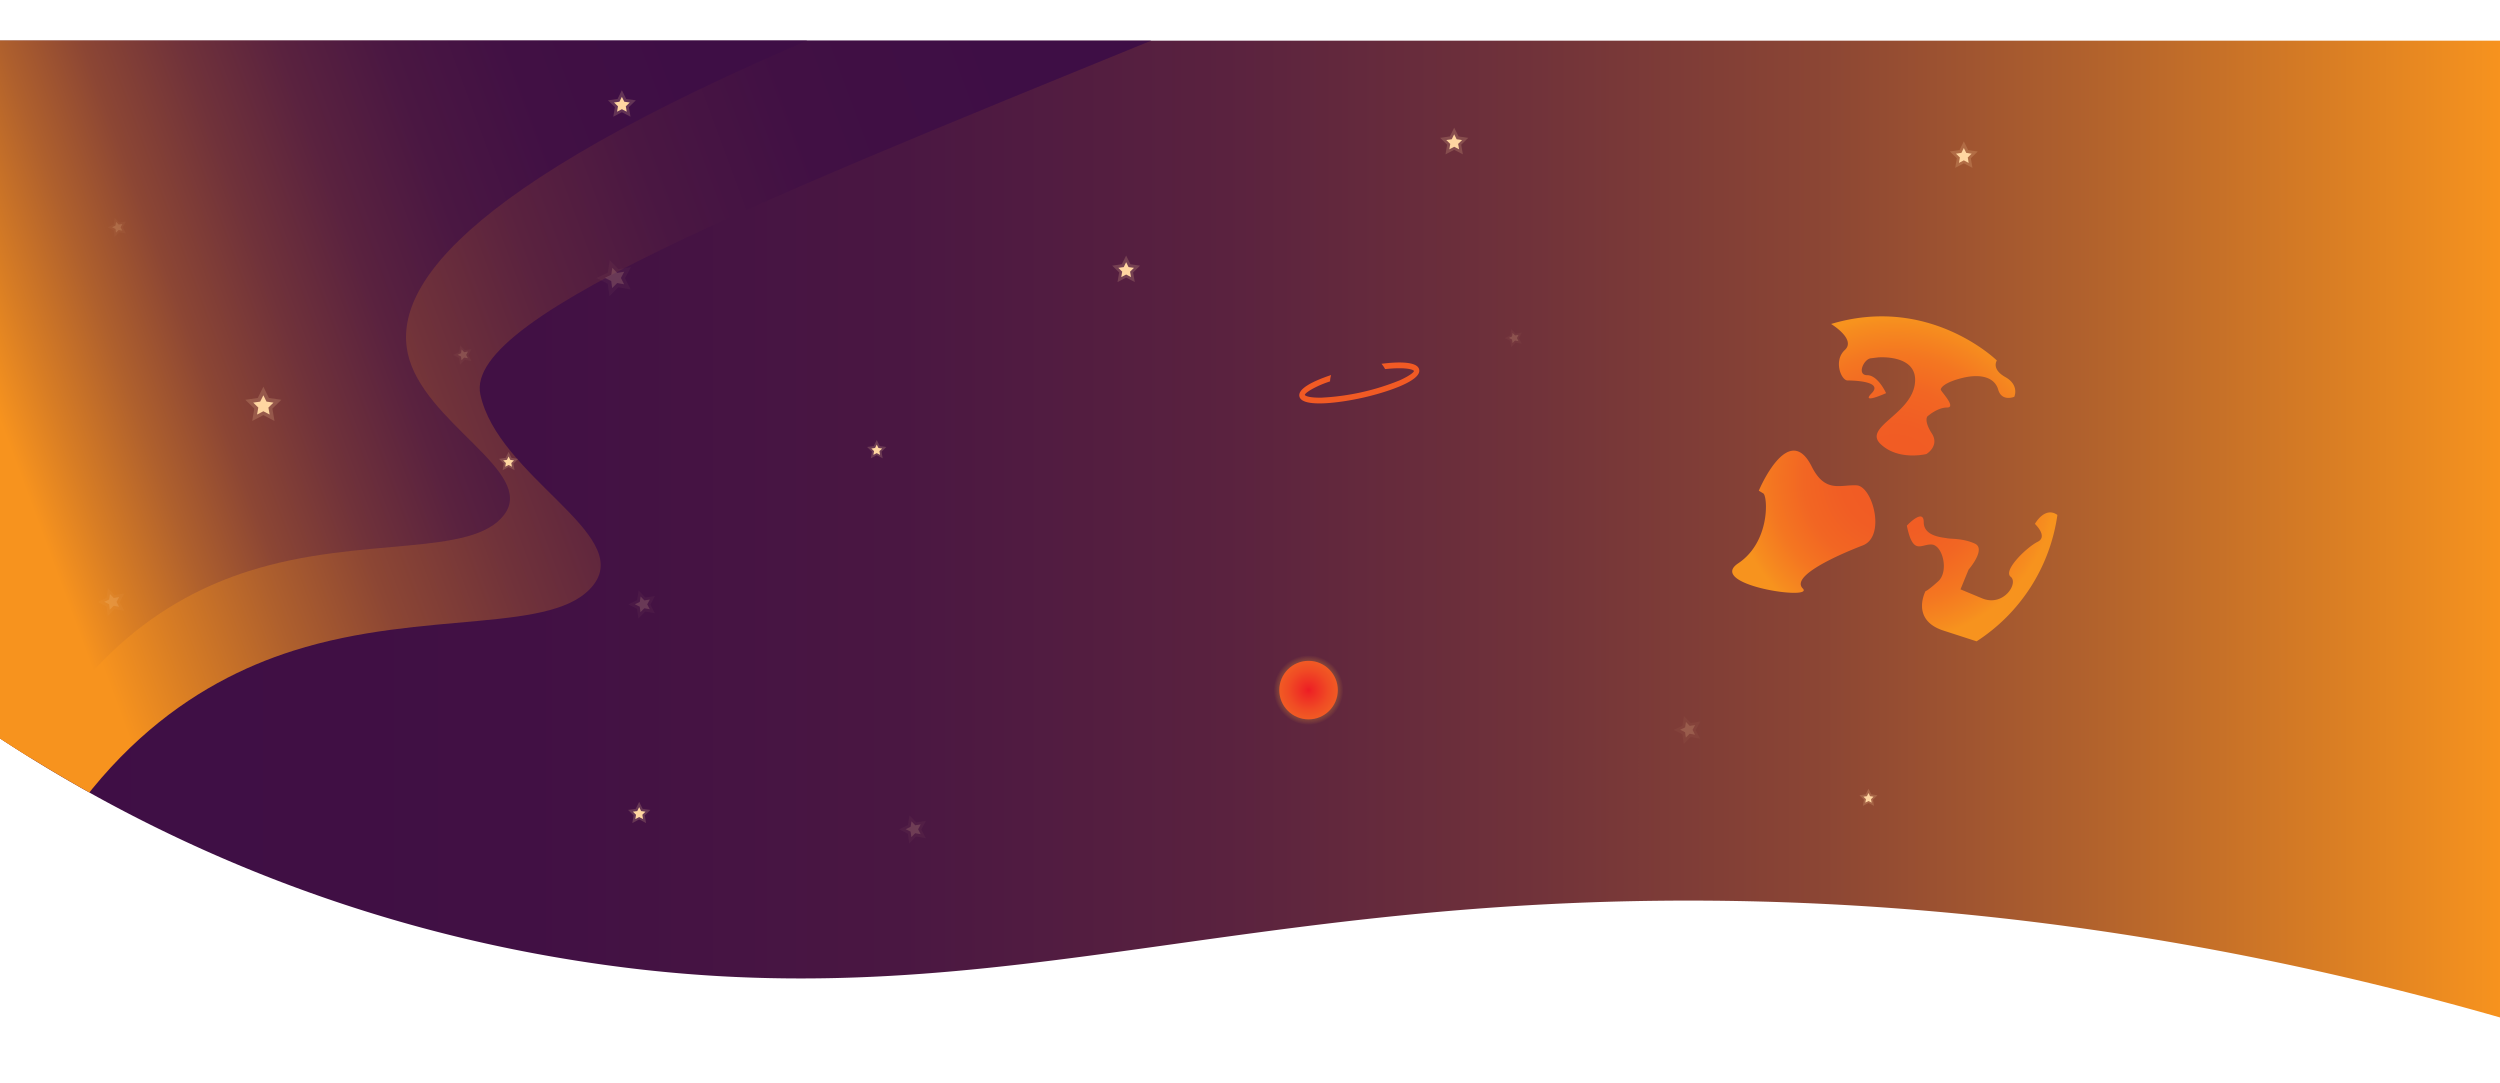 <svg xmlns="http://www.w3.org/2000/svg" xmlns:xlink="http://www.w3.org/1999/xlink" viewBox="0 0 591 256" id="el_PsNSUTNmA"><style>@-webkit-keyframes kf_el_gWyQ7LQ2fs9_an_ejPH-LF25{42.22%{-webkit-transform: translate(330.69px, 233.382px) translate(-330.69px, -233.382px) translate(0px, 0px);transform: translate(330.69px, 233.382px) translate(-330.69px, -233.382px) translate(0px, 0px);}60%{-webkit-transform: translate(330.69px, 233.382px) translate(-330.69px, -233.382px) translate(100px, -250px);transform: translate(330.69px, 233.382px) translate(-330.69px, -233.382px) translate(100px, -250px);}0%{-webkit-transform: translate(330.69px, 233.382px) translate(-330.69px, -233.382px) translate(0px, 0px);transform: translate(330.69px, 233.382px) translate(-330.69px, -233.382px) translate(0px, 0px);}100%{-webkit-transform: translate(330.69px, 233.382px) translate(-330.69px, -233.382px) translate(100px, -250px);transform: translate(330.69px, 233.382px) translate(-330.69px, -233.382px) translate(100px, -250px);}}@keyframes kf_el_gWyQ7LQ2fs9_an_ejPH-LF25{42.22%{-webkit-transform: translate(330.69px, 233.382px) translate(-330.69px, -233.382px) translate(0px, 0px);transform: translate(330.69px, 233.382px) translate(-330.69px, -233.382px) translate(0px, 0px);}60%{-webkit-transform: translate(330.69px, 233.382px) translate(-330.69px, -233.382px) translate(100px, -250px);transform: translate(330.69px, 233.382px) translate(-330.69px, -233.382px) translate(100px, -250px);}0%{-webkit-transform: translate(330.69px, 233.382px) translate(-330.69px, -233.382px) translate(0px, 0px);transform: translate(330.69px, 233.382px) translate(-330.69px, -233.382px) translate(0px, 0px);}100%{-webkit-transform: translate(330.69px, 233.382px) translate(-330.69px, -233.382px) translate(100px, -250px);transform: translate(330.69px, 233.382px) translate(-330.69px, -233.382px) translate(100px, -250px);}}@-webkit-keyframes kf_el_Lz3JrUqMbMP_an_Z9BNQqkd7{0%{-webkit-transform: translate(444.643px, 116.668px) rotate(0deg) translate(-444.643px, -116.668px);transform: translate(444.643px, 116.668px) rotate(0deg) translate(-444.643px, -116.668px);}100%{-webkit-transform: translate(444.643px, 116.668px) rotate(360deg) translate(-444.643px, -116.668px);transform: translate(444.643px, 116.668px) rotate(360deg) translate(-444.643px, -116.668px);}}@keyframes kf_el_Lz3JrUqMbMP_an_Z9BNQqkd7{0%{-webkit-transform: translate(444.643px, 116.668px) rotate(0deg) translate(-444.643px, -116.668px);transform: translate(444.643px, 116.668px) rotate(0deg) translate(-444.643px, -116.668px);}100%{-webkit-transform: translate(444.643px, 116.668px) rotate(360deg) translate(-444.643px, -116.668px);transform: translate(444.643px, 116.668px) rotate(360deg) translate(-444.643px, -116.668px);}}@-webkit-keyframes kf_el_d6ExIBfagts_an_4UD5OAgTi{0%{-webkit-transform: translate(322.049px, 90.508px) rotate(0deg) translate(-322.049px, -90.508px);transform: translate(322.049px, 90.508px) rotate(0deg) translate(-322.049px, -90.508px);}49.72%{-webkit-transform: translate(322.049px, 90.508px) rotate(-30deg) translate(-322.049px, -90.508px);transform: translate(322.049px, 90.508px) rotate(-30deg) translate(-322.049px, -90.508px);}100%{-webkit-transform: translate(322.049px, 90.508px) rotate(0deg) translate(-322.049px, -90.508px);transform: translate(322.049px, 90.508px) rotate(0deg) translate(-322.049px, -90.508px);}}@keyframes kf_el_d6ExIBfagts_an_4UD5OAgTi{0%{-webkit-transform: translate(322.049px, 90.508px) rotate(0deg) translate(-322.049px, -90.508px);transform: translate(322.049px, 90.508px) rotate(0deg) translate(-322.049px, -90.508px);}49.72%{-webkit-transform: translate(322.049px, 90.508px) rotate(-30deg) translate(-322.049px, -90.508px);transform: translate(322.049px, 90.508px) rotate(-30deg) translate(-322.049px, -90.508px);}100%{-webkit-transform: translate(322.049px, 90.508px) rotate(0deg) translate(-322.049px, -90.508px);transform: translate(322.049px, 90.508px) rotate(0deg) translate(-322.049px, -90.508px);}}@-webkit-keyframes kf_el_1kMPR7aDgTN_an_hleDcXbHw{0%{opacity: 0.2;}11.39%{opacity: 1;}25.56%{opacity: 0.2;}41.11%{opacity: 1;}57.78%{opacity: 0.2;}71.11%{opacity: 1;}82.22%{opacity: 0.2;}91.39%{opacity: 1;}100%{opacity: 0.2;}}@keyframes kf_el_1kMPR7aDgTN_an_hleDcXbHw{0%{opacity: 0.2;}11.39%{opacity: 1;}25.56%{opacity: 0.2;}41.11%{opacity: 1;}57.78%{opacity: 0.2;}71.11%{opacity: 1;}82.22%{opacity: 0.2;}91.39%{opacity: 1;}100%{opacity: 0.2;}}@-webkit-keyframes kf_el_D1nj5DcIxO_an_1TEL6KdkC{0%{opacity: 1;}11.39%{opacity: 0.2;}26.11%{opacity: 1;}41.67%{opacity: 0.2;}57.50%{opacity: 1;}71.11%{opacity: 0.2;}82.22%{opacity: 1;}91.39%{opacity: 0.2;}100%{opacity: 1;}}@keyframes kf_el_D1nj5DcIxO_an_1TEL6KdkC{0%{opacity: 1;}11.39%{opacity: 0.2;}26.11%{opacity: 1;}41.67%{opacity: 0.2;}57.50%{opacity: 1;}71.11%{opacity: 0.2;}82.22%{opacity: 1;}91.39%{opacity: 0.2;}100%{opacity: 1;}}#el_PsNSUTNmA *{-webkit-animation-duration: 12s;animation-duration: 12s;-webkit-animation-iteration-count: infinite;animation-iteration-count: infinite;-webkit-animation-timing-function: cubic-bezier(0, 0, 1, 1);animation-timing-function: cubic-bezier(0, 0, 1, 1);}#el_jwdAL1bFmW{fill: url(#linear-gradient);}#el_m4izs95IB1{-webkit-clip-path: url(#clip-path);clip-path: url(#clip-path);}#el_RJlNZE0bX0{fill: url(#linear-gradient-3);}#el_fWVvGghTDc{fill: url(#linear-gradient-4);}#el_lX_z0RDwok{fill: #ffd6a1;}#el_iXeeSK09Ic{fill: #ffd6a1;opacity: 0.19;}#el_8LJDBU4tfF{fill: #ffd6a1;}#el_vVPaMH_U4A{fill: #ffd6a1;opacity: 0.19;}#el_W6j9wnp-nPw{fill: #ffd6a1;}#el_eqYF-F7O37K{fill: #ffd6a1;opacity: 0.19;}#el_3ftYfVQvBKI{fill: #ffd6a1;}#el_7MsPVaNaIj2{fill: #ffd6a1;opacity: 0.19;}#el_dHf6TMCNnzk{fill: #ffd6a1;}#el_XxZWqVEnQjM{fill: #ffd6a1;opacity: 0.19;}#el_UeKyITSxj7N{fill: #ffd6a1;}#el_yen_NaFn9iJ{fill: #ffd6a1;opacity: 0.19;}#el_kTj3vk3f0Hs{fill: #ffd6a1;}#el_Hvd2B5oBW-x{fill: #ffd6a1;opacity: 0.19;}#el__T7jy6BREFS{fill: #ffd6a1;}#el_mG4YqRJ__PG{fill: #ffd6a1;opacity: 0.19;}#el_20mKyDAw8yz{fill: #ffd6a1;}#el_cyLB4d_Je8-{fill: #ffd6a1;opacity: 0.19;}#el_vCW6Ugh2zPa{fill: #ffd6a1;}#el_9-iS5gS9vrI{fill: #ffd6a1;opacity: 0.19;}#el_C3SAg7mDMA7{fill: #ffd6a1;}#el_PrfPw53uGOu{fill: #ffd6a1;opacity: 0.19;}#el_nzTbb0uXN80{fill: #ffd6a1;}#el_rUHaGvvSNXH{fill: #ffd6a1;opacity: 0.19;}#el_bgeVDcRRuNp{fill: #ffd6a1;}#el_8MA_TGsSkGB{fill: #ffd6a1;opacity: 0.19;}#el_X5CPMLsAc5k{fill: #ffd6a1;}#el_N6ZCXSgJKDq{fill: #ffd6a1;opacity: 0.19;}#el_tTNDu5lwDan{fill: #ffd6a1;}#el_ItKI4LkgFUH{fill: #ffd6a1;opacity: 0.19;}#el_o4wPfEcrrTe{fill: #ffd6a1;}#el_Op-pxbNrRgj{fill: #ffd6a1;opacity: 0.19;}#el_zLzjyv8t6k_{fill: #ffd6a1;}#el_DhtguaFgriy{fill: #ffd6a1;opacity: 0.19;}#el_zID8FFqQwjB{fill: url(#radial-gradient-2);-webkit-transform: translate(-12.02px, 72.62px) rotate(-12.66deg);transform: translate(-12.02px, 72.62px) rotate(-12.66deg);}#el_Yf3YF5JR3rt{fill: url(#radial-gradient);-webkit-transform: translate(-12.02px, 72.62px) rotate(-12.66deg);transform: translate(-12.02px, 72.62px) rotate(-12.66deg);}#el_e7ur6CklN5Y{-webkit-clip-path: url(#clip-path-2);clip-path: url(#clip-path-2);}#el_I_icUYcJy_z{fill: url(#radial-gradient-4);-webkit-transform: translate(-12.15px, 72.67px) rotate(-12.66deg);transform: translate(-12.15px, 72.67px) rotate(-12.66deg);}#el_RkZ1e3mzBh0{fill: url(#linear-gradient-5);-webkit-transform: translate(-11.17px, 72.77px) rotate(-12.66deg);transform: translate(-11.17px, 72.77px) rotate(-12.66deg);}#el_wDixgoBuiiK{fill: url(#linear-gradient-6);-webkit-transform: translate(-11.9px, 73.02px) rotate(-12.66deg);transform: translate(-11.9px, 73.02px) rotate(-12.66deg);}#el_Yp5Nt5JGnY4{fill: url(#linear-gradient-7);-webkit-transform: translate(-12.56px, 73.25px) rotate(-12.66deg);transform: translate(-12.56px, 73.25px) rotate(-12.66deg);}#el_u5YfxfdhfUy{fill: #f15a24;}#el_7V9h9udYqZ0{fill: url(#radial-gradient-5);-webkit-transform: translate(309.62px, 556.06px) rotate(-87.62deg);transform: translate(309.62px, 556.06px) rotate(-87.62deg);}#el_HKsgIUIZjRx{fill: url(#radial-gradient-6);-webkit-transform: translate(309.62px, 556.06px) rotate(-87.62deg);transform: translate(309.62px, 556.06px) rotate(-87.62deg);}#el_c8V-gfeheJ-{fill: url(#radial-gradient-7);}#el_DQRgUeufljg{fill: url(#linear-gradient-8);}#el_DerZPVeTJgJ{fill: url(#linear-gradient-9);}#el_K_ODMwnoNb5{fill: url(#linear-gradient-10);}#el_xPQbDUrYAKl{-webkit-clip-path: url(#clip-path-3);clip-path: url(#clip-path-3);}#el_jEyN_Bh-n2h{fill: url(#linear-gradient-11);}#el_K34c6n28tCA{fill: url(#linear-gradient-12);}#el_xZF2Po33Ivi{fill: url(#linear-gradient-13);}#el_9EeQyUJvZXt{fill: url(#linear-gradient-14);}#el_rz6OFz-p6JU{fill: url(#linear-gradient-15);}#el_D1nj5DcIxO{-webkit-animation-fill-mode: backwards;animation-fill-mode: backwards;opacity: 1;-webkit-animation-name: kf_el_D1nj5DcIxO_an_1TEL6KdkC;animation-name: kf_el_D1nj5DcIxO_an_1TEL6KdkC;-webkit-animation-timing-function: cubic-bezier(0, 0, 1, 1);animation-timing-function: cubic-bezier(0, 0, 1, 1);}#el_1kMPR7aDgTN{-webkit-animation-fill-mode: backwards;animation-fill-mode: backwards;opacity: 0.2;-webkit-animation-name: kf_el_1kMPR7aDgTN_an_hleDcXbHw;animation-name: kf_el_1kMPR7aDgTN_an_hleDcXbHw;-webkit-animation-timing-function: cubic-bezier(0, 0, 1, 1);animation-timing-function: cubic-bezier(0, 0, 1, 1);}#el_d6ExIBfagts_an_4UD5OAgTi{-webkit-animation-fill-mode: backwards;animation-fill-mode: backwards;-webkit-transform: translate(322.049px, 90.508px) rotate(0deg) translate(-322.049px, -90.508px);transform: translate(322.049px, 90.508px) rotate(0deg) translate(-322.049px, -90.508px);-webkit-animation-name: kf_el_d6ExIBfagts_an_4UD5OAgTi;animation-name: kf_el_d6ExIBfagts_an_4UD5OAgTi;-webkit-animation-timing-function: cubic-bezier(0, 0, 1, 1);animation-timing-function: cubic-bezier(0, 0, 1, 1);}#el_Lz3JrUqMbMP_an_Z9BNQqkd7{-webkit-animation-fill-mode: backwards;animation-fill-mode: backwards;-webkit-transform: translate(444.643px, 116.668px) rotate(0deg) translate(-444.643px, -116.668px);transform: translate(444.643px, 116.668px) rotate(0deg) translate(-444.643px, -116.668px);-webkit-animation-name: kf_el_Lz3JrUqMbMP_an_Z9BNQqkd7;animation-name: kf_el_Lz3JrUqMbMP_an_Z9BNQqkd7;-webkit-animation-timing-function: cubic-bezier(0, 0, 1, 1);animation-timing-function: cubic-bezier(0, 0, 1, 1);}#el_gWyQ7LQ2fs9_an_ejPH-LF25{-webkit-animation-fill-mode: backwards;animation-fill-mode: backwards;-webkit-transform: translate(330.69px, 233.382px) translate(-330.69px, -233.382px) translate(0px, 0px);transform: translate(330.69px, 233.382px) translate(-330.69px, -233.382px) translate(0px, 0px);-webkit-animation-name: kf_el_gWyQ7LQ2fs9_an_ejPH-LF25;animation-name: kf_el_gWyQ7LQ2fs9_an_ejPH-LF25;-webkit-animation-timing-function: cubic-bezier(0.42, 0, 1, 1);animation-timing-function: cubic-bezier(0.42, 0, 1, 1);}</style><defs><linearGradient id="linear-gradient" y1="125.12" x2="591.36" y2="125.12" gradientUnits="userSpaceOnUse"><stop offset="0" stop-color="#3e0e45"/><stop offset="0.21" stop-color="#411044"/><stop offset="0.36" stop-color="#4a1742"/><stop offset="0.49" stop-color="#5a223f"/><stop offset="0.61" stop-color="#70323a"/><stop offset="0.73" stop-color="#8c4634"/><stop offset="0.83" stop-color="#af602d"/><stop offset="0.93" stop-color="#d87d24"/><stop offset="1" stop-color="#f7931e"/></linearGradient><radialGradient id="radial-gradient" cx="405.28" cy="-41.85" r="6.92" gradientTransform="translate(-83.92 132.37)" gradientUnits="userSpaceOnUse"><stop offset="0" stop-color="#ed1c24"/><stop offset="0.14" stop-color="#ee2724"/><stop offset="0.7" stop-color="#f04c24"/><stop offset="1" stop-color="#f15a24"/></radialGradient><clipPath id="clip-path"><path class="cls-1" d="M591.36,240.63C516,219,454.45,214,413.64,213.06c-123-2.68-181.11,29.81-279,13.78A347,347,0,0,1,0,174.56V9.62H591.36Z"/></clipPath><linearGradient id="linear-gradient-3" x1="1677.1" y1="22.21" x2="1913.5" y2="109.81" gradientTransform="matrix(-1, 0, 0, 1, 1920, 0)" xlink:href="#linear-gradient"/><linearGradient id="linear-gradient-4" x1="1749" y1="36.27" x2="1919.91" y2="99.61" gradientTransform="matrix(-1, 0, 0, 1, 1920, 0)" xlink:href="#linear-gradient"/><radialGradient id="radial-gradient-2" cx="405.28" cy="-41.85" r="8.24" gradientTransform="translate(-83.92 132.37)" gradientUnits="userSpaceOnUse"><stop offset="0" stop-color="#f7931e" stop-opacity="0.7"/><stop offset="0.17" stop-color="#f7941f" stop-opacity="0.69"/><stop offset="0.32" stop-color="#f79520" stop-opacity="0.64"/><stop offset="0.47" stop-color="#f89924" stop-opacity="0.57"/><stop offset="0.61" stop-color="#f89d28" stop-opacity="0.46"/><stop offset="0.75" stop-color="#f9a22d" stop-opacity="0.33"/><stop offset="0.89" stop-color="#faa934" stop-opacity="0.16"/><stop offset="1" stop-color="#fbb03b" stop-opacity="0"/></radialGradient><clipPath id="clip-path-2"><circle class="cls-2" cx="321.36" cy="90.52" r="6.92" transform="translate(-12.02 72.62) rotate(-12.66)"/></clipPath><radialGradient id="radial-gradient-4" cx="-626.31" cy="-261.18" r="16.05" gradientTransform="translate(540.51 267.72) scale(0.35 0.68)" xlink:href="#radial-gradient"/><linearGradient id="linear-gradient-5" x1="393.99" y1="-45.31" x2="420.33" y2="-45.31" gradientTransform="translate(-84.73 132.04)" xlink:href="#radial-gradient"/><linearGradient id="linear-gradient-6" x1="393.99" y1="-41.79" x2="420.33" y2="-41.79" gradientTransform="translate(-83.95 131.96)" xlink:href="#radial-gradient"/><linearGradient id="linear-gradient-7" x1="393.99" y1="-38.64" x2="420.33" y2="-38.64" gradientTransform="translate(-83.26 131.88)" xlink:href="#radial-gradient"/><radialGradient id="radial-gradient-5" cx="444.62" cy="116.66" r="57.42" gradientTransform="translate(542.73 -332.42) rotate(87.62)" gradientUnits="userSpaceOnUse"><stop offset="0" stop-color="#e733ff"/><stop offset="1" stop-color="#f7931e" stop-opacity="0"/></radialGradient><radialGradient id="radial-gradient-6" cx="444.62" cy="116.66" r="41.75" gradientTransform="translate(542.73 -332.42) rotate(87.62)" gradientUnits="userSpaceOnUse"><stop offset="0" stop-color="#5e1569"/><stop offset="0.27" stop-color="#61156b"/><stop offset="0.47" stop-color="#6a1672"/><stop offset="0.64" stop-color="#7a187e"/><stop offset="0.8" stop-color="#901a8e"/><stop offset="0.94" stop-color="#ac1da4"/><stop offset="1" stop-color="#ba1eae"/></radialGradient><radialGradient id="radial-gradient-7" cx="447.93" cy="113.2" r="38.43" gradientUnits="userSpaceOnUse"><stop offset="0" stop-color="#f15a24"/><stop offset="0.33" stop-color="#f15d24"/><stop offset="0.56" stop-color="#f26623"/><stop offset="0.76" stop-color="#f47621"/><stop offset="0.95" stop-color="#f68c1f"/><stop offset="1" stop-color="#f7931e"/></radialGradient><linearGradient id="linear-gradient-8" x1="2772.69" y1="-1001.3" x2="2772.59" y2="-992.08" gradientTransform="translate(-2557.56 -397.31) rotate(32.14)" gradientUnits="userSpaceOnUse"><stop offset="0" stop-color="#4c2763"/><stop offset="0.33" stop-color="#492660"/><stop offset="0.56" stop-color="#412357"/><stop offset="0.76" stop-color="#321f47"/><stop offset="0.94" stop-color="#1e1831"/><stop offset="1" stop-color="#161629"/></linearGradient><linearGradient id="linear-gradient-9" x1="-1011.5" y1="-1000.39" x2="-1011.6" y2="-990.9" gradientTransform="matrix(-0.85, -0.53, -0.53, 0.85, -1054.39, 547.07)" xlink:href="#linear-gradient-8"/><linearGradient id="linear-gradient-10" x1="2780.55" y1="-988.02" x2="2780.49" y2="-983" xlink:href="#linear-gradient-8"/><clipPath id="clip-path-3"><path class="cls-3" d="M336.92,233.64a25.22,25.22,0,0,0,.49-15.88l-.73-.54a17.82,17.82,0,0,0-12.05,7.41c-4.83,6.69-4.34,14.62-4,17.55l0,.05,0,0c.06.47.12.81.16,1l3.36,2.46c.14,0,.42-.12.82-.26h0A20,20,0,0,0,336.92,233.64Z"/></clipPath><linearGradient id="linear-gradient-11" x1="2780.66" y1="-1015.03" x2="2780.33" y2="-985.05" gradientTransform="translate(-2557.56 -397.31) rotate(32.14)" gradientUnits="userSpaceOnUse"><stop offset="0" stop-color="#412f69"/><stop offset="0.31" stop-color="#402e66"/><stop offset="0.53" stop-color="#3e2b5d"/><stop offset="0.72" stop-color="#39254d"/><stop offset="0.89" stop-color="#331e37"/><stop offset="1" stop-color="#2e1826"/></linearGradient><linearGradient id="linear-gradient-12" x1="2779.26" y1="-1008.48" x2="2779.15" y2="-998.24" gradientTransform="translate(-2557.56 -397.31) rotate(32.14)" gradientUnits="userSpaceOnUse"><stop offset="0" stop-color="#663485"/><stop offset="0.28" stop-color="#653382"/><stop offset="0.49" stop-color="#603179"/><stop offset="0.66" stop-color="#582d69"/><stop offset="0.82" stop-color="#4d2853"/><stop offset="0.97" stop-color="#3e2037"/><stop offset="1" stop-color="#3b1f31"/></linearGradient><linearGradient id="linear-gradient-13" x1="2778.92" y1="-1009.62" x2="2778.85" y2="-1002.91" gradientTransform="translate(-2557.56 -397.31) rotate(32.14)" gradientUnits="userSpaceOnUse"><stop offset="0" stop-color="#993679"/><stop offset="0.27" stop-color="#963577"/><stop offset="0.47" stop-color="#8d3370"/><stop offset="0.63" stop-color="#7d2f64"/><stop offset="0.79" stop-color="#672a53"/><stop offset="0.93" stop-color="#4b233d"/><stop offset="1" stop-color="#3b1f31"/></linearGradient><linearGradient id="linear-gradient-14" x1="2780.93" y1="-981.33" x2="2780.86" y2="-975.01" gradientTransform="translate(-2557.56 -397.31) rotate(32.14)" gradientUnits="userSpaceOnUse"><stop offset="0" stop-color="#ffa455"/><stop offset="0.25" stop-color="#fda153"/><stop offset="0.42" stop-color="#f4984d"/><stop offset="0.57" stop-color="#e78842"/><stop offset="0.71" stop-color="#d47233"/><stop offset="0.85" stop-color="#bb561f"/><stop offset="0.97" stop-color="#9d3307"/><stop offset="1" stop-color="#942900"/></linearGradient><linearGradient id="linear-gradient-15" x1="2781.04" y1="-980.62" x2="2780.99" y2="-976.1" gradientTransform="translate(-2557.56 -397.31) rotate(32.14)" gradientUnits="userSpaceOnUse"><stop offset="0" stop-color="#ffe67a"/><stop offset="0.25" stop-color="#ffe377"/><stop offset="0.42" stop-color="#ffda6e"/><stop offset="0.57" stop-color="#ffca5f"/><stop offset="0.71" stop-color="#ffb449"/><stop offset="0.84" stop-color="#ff982d"/><stop offset="0.97" stop-color="#ff750b"/><stop offset="1" stop-color="#ff6a00"/></linearGradient></defs><title>01</title><g id="el_8nye_Tetkq" data-name="Layer 2"><g id="el_cAlaF_3paS"><g id="el_3IyS_W5qKY"><path d="M591.36,240.63C516,219,454.45,214,413.64,213.06c-123-2.68-181.11,29.81-279,13.78A347,347,0,0,1,0,174.56V9.62H591.36Z" id="el_jwdAL1bFmW"/><g id="el_m4izs95IB1"><path d="M0,224.44c18.49-45.84,46.37-63.33,69.3-70.6,31.2-9.9,62.13-3.72,71.11-15.72s-22.65-25.49-26.85-44.84C109.41,74.14,186.35,44.78,295.68,0H0Z" id="el_RJlNZE0bX0"/><path d="M0,194.91C15.69,156,39.36,141.15,58.83,135c26.49-8.41,52.74-3.16,60.37-13.34S100,100,96.4,83.56C92.88,67.31,110.47,42.39,203.28,4.38H0Z" id="el_fWVvGghTDc"/><g id="el_D1nj5DcIxO"><g id="el_X8nBU26sbm"><polygon points="207.26 105.1 207.66 105.9 208.54 106.03 207.9 106.65 208.05 107.53 207.26 107.12 206.47 107.53 206.62 106.65 205.99 106.03 206.87 105.9 207.26 105.1" id="el_lX_z0RDwok"/><polygon points="207.26 104.03 207.96 105.45 209.53 105.67 208.4 106.78 208.66 108.34 207.26 107.6 205.86 108.34 206.13 106.78 204.99 105.67 206.56 105.45 207.26 104.03" id="el_iXeeSK09Ic"/></g><g id="el_bu3PFCJgBZ"><polygon points="120.23 107.91 120.63 108.71 121.51 108.84 120.87 109.46 121.02 110.34 120.23 109.92 119.44 110.34 119.59 109.46 118.96 108.84 119.84 108.71 120.23 107.91" id="el_8LJDBU4tfF"/><polygon points="120.23 106.83 120.93 108.25 122.5 108.48 121.36 109.59 121.63 111.15 120.23 110.41 118.83 111.15 119.1 109.59 117.96 108.48 119.53 108.25 120.23 106.83" id="el_vVPaMH_U4A"/></g><g id="el_9sstFnhclF"><polygon points="62.26 93.44 63 94.94 64.65 95.18 63.45 96.35 63.74 98 62.26 97.22 60.77 98 61.06 96.35 59.86 95.18 61.51 94.94 62.26 93.44" id="el_W6j9wnp-nPw"/><polygon points="62.26 91.41 63.57 94.08 66.52 94.51 64.39 96.59 64.89 99.52 62.26 98.13 59.62 99.52 60.12 96.59 57.99 94.51 60.94 94.08 62.26 91.41" id="el_eqYF-F7O37K"/></g><g id="el_0yNIri8ryYR"><polygon points="151.1 190.81 151.56 191.74 152.59 191.88 151.85 192.61 152.02 193.63 151.1 193.15 150.19 193.63 150.36 192.61 149.62 191.88 150.65 191.74 151.1 190.81" id="el_3ftYfVQvBKI"/><polygon points="151.1 189.56 151.92 191.21 153.74 191.47 152.42 192.75 152.73 194.57 151.1 193.71 149.48 194.57 149.79 192.75 148.47 191.47 150.29 191.21 151.1 189.56" id="el_7MsPVaNaIj2"/></g><g id="el_kseiPRMNHFm"><polygon points="441.71 187.47 442.08 188.22 442.9 188.34 442.31 188.93 442.45 189.75 441.71 189.36 440.96 189.75 441.11 188.93 440.51 188.34 441.34 188.22 441.71 187.47" id="el_dHf6TMCNnzk"/><polygon points="441.71 186.46 442.37 187.79 443.84 188.01 442.77 189.05 443.02 190.51 441.71 189.82 440.39 190.51 440.64 189.05 439.57 188.01 441.05 187.79 441.71 186.46" id="el_XxZWqVEnQjM"/></g><g id="el_mQ8GcFF5ei7"><polygon points="343.77 31.75 344.35 32.92 345.64 33.11 344.7 34.02 344.93 35.3 343.77 34.7 342.62 35.3 342.84 34.02 341.9 33.11 343.19 32.92 343.77 31.75" id="el_UeKyITSxj7N"/><polygon points="343.77 30.18 344.8 32.25 347.09 32.59 345.43 34.2 345.82 36.49 343.77 35.41 341.72 36.49 342.11 34.2 340.45 32.59 342.75 32.25 343.77 30.18" id="el_yen_NaFn9iJ"/></g><g id="el_OfQ16ipKa-l"><polygon points="266.22 61.98 266.79 63.14 268.07 63.32 267.15 64.22 267.37 65.5 266.22 64.9 265.07 65.5 265.29 64.22 264.37 63.32 265.65 63.14 266.22 61.98" id="el_kTj3vk3f0Hs"/><polygon points="266.22 60.41 267.24 62.47 269.51 62.8 267.87 64.41 268.26 66.68 266.22 65.61 264.18 66.68 264.57 64.41 262.92 62.8 265.2 62.47 266.22 60.41" id="el_Hvd2B5oBW-x"/></g><g id="el_eOyBjii0xrz"><polygon points="147.01 22.89 147.59 24.05 148.87 24.23 147.94 25.14 148.16 26.41 147.01 25.81 145.87 26.41 146.09 25.14 145.16 24.23 146.44 24.05 147.01 22.89" id="el__T7jy6BREFS"/><polygon points="147.01 21.32 148.03 23.39 150.31 23.72 148.66 25.32 149.05 27.59 147.01 26.52 144.98 27.59 145.37 25.32 143.72 23.72 146 23.39 147.01 21.32" id="el_mG4YqRJ__PG"/></g><g id="el_gK69U3pdEYw"><polygon points="464.25 34.98 464.82 36.14 466.1 36.33 465.18 37.23 465.39 38.51 464.25 37.91 463.1 38.51 463.32 37.23 462.39 36.33 463.68 36.14 464.25 34.98" id="el_20mKyDAw8yz"/><polygon points="464.25 33.41 465.27 35.48 467.54 35.81 465.9 37.41 466.29 39.68 464.25 38.61 462.21 39.68 462.6 37.41 460.95 35.81 463.23 35.48 464.25 33.41" id="el_cyLB4d_Je8-"/></g></g><g id="el_1kMPR7aDgTN" data-name="Stars"><g id="el_o8tj2b_4Z0i" data-name="Star09"><polygon points="109.1 85.17 109.73 84.53 110.61 84.69 110.2 83.9 110.62 83.11 109.74 83.26 109.12 82.61 108.99 83.5 108.19 83.88 108.98 84.28 109.1 85.17" id="el_vCW6Ugh2zPa"/><polygon points="108.76 86.19 109.88 85.06 111.44 85.34 110.71 83.94 111.45 82.54 109.89 82.8 108.8 81.65 108.56 83.22 107.13 83.91 108.55 84.62 108.76 86.19" id="el_9-iS5gS9vrI"/></g><g id="el_IdbSSkvlTpg" data-name="Star08"><polygon points="27.42 55 28.05 54.37 28.92 54.53 28.51 53.73 28.93 52.95 28.06 53.09 27.44 52.45 27.3 53.33 26.5 53.72 27.3 54.12 27.42 55" id="el_C3SAg7mDMA7"/><polygon points="27.08 56.02 28.19 54.9 29.75 55.18 29.02 53.77 29.77 52.38 28.21 52.63 27.11 51.49 26.87 53.06 25.45 53.75 26.86 54.46 27.08 56.02" id="el_PrfPw53uGOu"/></g><g id="el_rT0bEyOMMJc" data-name="Star07"><polygon points="144.72 68.1 145.9 66.91 147.54 67.2 146.78 65.71 147.57 64.24 145.91 64.51 144.75 63.3 144.5 64.96 143 65.69 144.49 66.44 144.72 68.1" id="el_nzTbb0uXN80"/><polygon points="144.08 70.02 146.17 67.9 149.1 68.43 147.74 65.78 149.14 63.16 146.2 63.64 144.14 61.49 143.69 64.44 141.01 65.73 143.67 67.07 144.08 70.02" id="el_rUHaGvvSNXH"/></g><g id="el_ZAO0oFoUeND" data-name="Star05"><polygon points="357.56 81.1 358.15 80.5 358.98 80.65 358.59 79.91 358.99 79.17 358.16 79.3 357.58 78.7 357.45 79.53 356.7 79.89 357.45 80.27 357.56 81.1" id="el_bgeVDcRRuNp"/><polygon points="357.24 82.06 358.29 81 359.75 81.26 359.07 79.94 359.77 78.63 358.31 78.87 357.27 77.8 357.05 79.27 355.71 79.92 357.04 80.58 357.24 82.06" id="el_8MA_TGsSkGB"/></g><g id="el_hBtCAhKARGg" data-name="Star04"><polygon points="215.44 197.89 216.36 196.97 217.64 197.2 217.04 196.04 217.66 194.89 216.37 195.1 215.47 194.16 215.27 195.45 214.1 196.02 215.26 196.6 215.44 197.89" id="el_X5CPMLsAc5k"/><polygon points="214.94 199.39 216.57 197.74 218.86 198.15 217.79 196.09 218.89 194.05 216.6 194.42 214.99 192.75 214.64 195.04 212.56 196.05 214.63 197.09 214.94 199.39" id="el_N6ZCXSgJKDq"/></g><g id="el_6WZGPwPD-vx" data-name="Star03"><polygon points="151.41 144.72 152.32 143.79 153.6 144.02 153 142.87 153.62 141.73 152.34 141.94 151.44 141.01 151.25 142.29 150.08 142.85 151.24 143.43 151.41 144.72" id="el_tTNDu5lwDan"/><polygon points="150.92 146.2 152.54 144.56 154.8 144.97 153.75 142.93 154.83 140.9 152.56 141.27 150.97 139.61 150.62 141.88 148.55 142.89 150.6 143.92 150.92 146.2" id="el_ItKI4LkgFUH"/></g><g id="el_9BN7oo7Op71" data-name="Star02"><polygon points="25.96 144.13 26.87 143.21 28.15 143.44 27.55 142.29 28.16 141.15 26.89 141.36 25.99 140.43 25.8 141.71 24.63 142.27 25.79 142.85 25.96 144.13" id="el_o4wPfEcrrTe"/><polygon points="25.47 145.62 27.09 143.98 29.35 144.39 28.3 142.34 29.38 140.32 27.11 140.69 25.52 139.03 25.17 141.3 23.1 142.31 25.16 143.34 25.47 145.62" id="el_Op-pxbNrRgj"/></g><g id="el_48MM51So1Gz" data-name="Star01"><polygon points="398.53 174.38 399.44 173.46 400.71 173.69 400.12 172.54 400.73 171.4 399.45 171.6 398.56 170.67 398.36 171.95 397.19 172.51 398.35 173.1 398.53 174.38" id="el_zLzjyv8t6k_"/><polygon points="398.03 175.87 399.65 174.23 401.92 174.63 400.86 172.59 401.95 170.56 399.68 170.93 398.08 169.27 397.73 171.55 395.66 172.55 397.72 173.59 398.03 175.87" id="el_DhtguaFgriy"/></g></g><g id="el_d6ExIBfagts_an_4UD5OAgTi" data-animator-group="true" data-animator-type="1"><g id="el_d6ExIBfagts"><circle cx="321.36" cy="90.52" r="8.24" id="el_zID8FFqQwjB"/><circle cx="321.36" cy="90.52" r="6.92" id="el_Yf3YF5JR3rt"/><g id="el_e7ur6CklN5Y"><rect x="314.57" y="83.58" width="13.84" height="15.05" id="el_I_icUYcJy_z"/><rect x="309.26" y="85.82" width="26.34" height="1.82" id="el_RkZ1e3mzBh0"/><rect x="310.03" y="89.25" width="26.34" height="1.82" id="el_wDixgoBuiiK"/><rect x="310.73" y="92.33" width="26.34" height="1.82" id="el_Yp5Nt5JGnY4"/></g><path d="M326.58,86a6.88,6.88,0,0,1,.86,1.25c1-.1,1.94-.17,2.8-.19,2.94-.07,3.87.41,4,.6s-.64,1-3.33,2.24A56.39,56.39,0,0,1,312.48,94c-2.94.07-3.87-.41-4-.6s.64-1,3.33-2.24c.78-.35,1.66-.69,2.61-1a6.88,6.88,0,0,1,.25-1.5c-4.12,1.37-7.91,3.2-7.49,5.05.62,2.76,9.68,1.5,14.94.32s14-3.92,13.37-6.67C335.1,85.49,330.89,85.45,326.58,86Z" id="el_u5YfxfdhfUy"/></g></g><g id="el_Lz3JrUqMbMP_an_Z9BNQqkd7" data-animator-group="true" data-animator-type="1"><g id="el_Lz3JrUqMbMP"><circle cx="444.62" cy="116.66" r="57.42" id="el_7V9h9udYqZ0"/><circle cx="444.62" cy="116.66" r="41.74" id="el_HKsgIUIZjRx"/><path d="M454.77,123.43c0,3.39,4.45,3.6,5.51,3.81s3.81,0,6.57,1.27-1.48,6.15-1.48,6.15l-1.91,4.66,5.09,2.12c5.09,2.12,8.69-3.6,6.78-5.09s3.81-7,6.36-8.26-.64-4.24-.64-4.24,2.33-4.24,5.32-2.12a42.65,42.65,0,0,1-19.1,29.88l-7.84-2.54c-7.84-2.54-4.24-9.32-4.24-9.32s.42,0,3-2.33,1.06-8.48-1.48-8.69-4.45,2.75-5.93-4.45C450.74,124.27,454.77,120,454.77,123.43Zm-21.9-46.84s6,3.61,3.25,6.15-.85,7.2.64,7.2,8.48.21,5.72,3,3.39,0,3.39,0-1.91-4.24-4.45-4.24-.85-3.81.85-4l1.7-.21s9.75-.85,8.69,6.36S440.36,101,444.6,105s10.81,2.33,10.81,2.33,3.18-1.91,1.27-4.87-1.06-4-1.06-4,2.33-2.12,4.66-2.12-1.48-3.81-1.48-4.24.85-1.7,5.09-2.75,7.63-.21,8.48,2.75,3.81,1.7,3.81,1.7,1.27-2.75-2.12-4.66-2-3.92-2-3.92S456.11,69.59,432.87,76.59ZM415.78,116l1.06.64c1.06.64,1.7,11.44-5.93,16.53s18.22,8.9,15.26,5.93,8.69-8.05,14.2-10.17,2.33-14-1.48-14.2-7.41,1.92-10.6-4.45C422.77,99.27,415.78,116,415.78,116Z" id="el_c8V-gfeheJ-"/></g></g><g id="el_gWyQ7LQ2fs9_an_ejPH-LF25" data-animator-group="true" data-animator-type="0"><g id="el_gWyQ7LQ2fs9"><path d="M324.27,228.92a4.89,4.89,0,0,0-4.14.67c-2.92,2.12-2.7,7.13-2.33,7.27s.89-3.17,2.62-3.5c1.23-.23,2,1.26,2.8.92C323.82,234,324.37,232.85,324.27,228.92Z" id="el_DQRgUeufljg"/><path d="M334,236.06a7.21,7.21,0,0,1,1.28,4.65c-.37,4-4.33,5.93-4.6,5.6s2.06-2.31,1.57-4.27c-.36-1.4-1.83-1.54-1.92-2.55C330.26,238.75,330.93,237.66,334,236.06Z" id="el_DerZPVeTJgJ"/><polygon points="322.88 251.14 317.23 246.99 320.84 243.23 324.17 245.67 322.88 251.14" id="el_K_ODMwnoNb5"/><g id="el_xPQbDUrYAKl"><polygon points="334.06 254.06 312.35 238.14 327.31 210.35 349.03 226.27 334.06 254.06" id="el_jEyN_Bh-n2h"/><polygon points="324.27 220.09 340.82 232.22 336.03 241.11 319.48 228.98 324.27 220.09" id="el_K34c6n28tCA"/></g><path d="M332.6,229.33c-1,1.81-2.39,2.81-3.16,2.24s-.61-2.49.36-4.3,2.39-2.81,3.16-2.24S333.57,227.53,332.6,229.33Z" id="el_xZF2Po33Ivi"/><g id="el_ZUK0cv53XwI"><path d="M320.3,252.66a4.27,4.27,0,0,0-.37-2.26c-.52.64-1,1.21-1.36,1.72.22-.63.47-1.35.74-2.17a2.86,2.86,0,0,0-1.91.6c-1.61,1.29-1.62,4.27-1.24,5.41a.35.35,0,0,0,0,.26.26.26,0,0,0,.13.09.27.27,0,0,0,.12.1.24.24,0,0,0,.22-.08A4.64,4.64,0,0,0,320.3,252.66Z" id="el_9EeQyUJvZXt"/><path d="M319.72,252.89a3.05,3.05,0,0,0-.26-1.62c-.37.46-.69.86-1,1.23.16-.45.34-1,.53-1.55a2,2,0,0,0-1.37.43c-1.15.92-1.16,3.06-.89,3.87a.25.25,0,0,0,0,.19.19.19,0,0,0,.09.06.19.19,0,0,0,.09.07.17.17,0,0,0,.16-.05A3.32,3.32,0,0,0,319.72,252.89Z" id="el_rz6OFz-p6JU"/></g></g></g></g></g></g></g></svg>